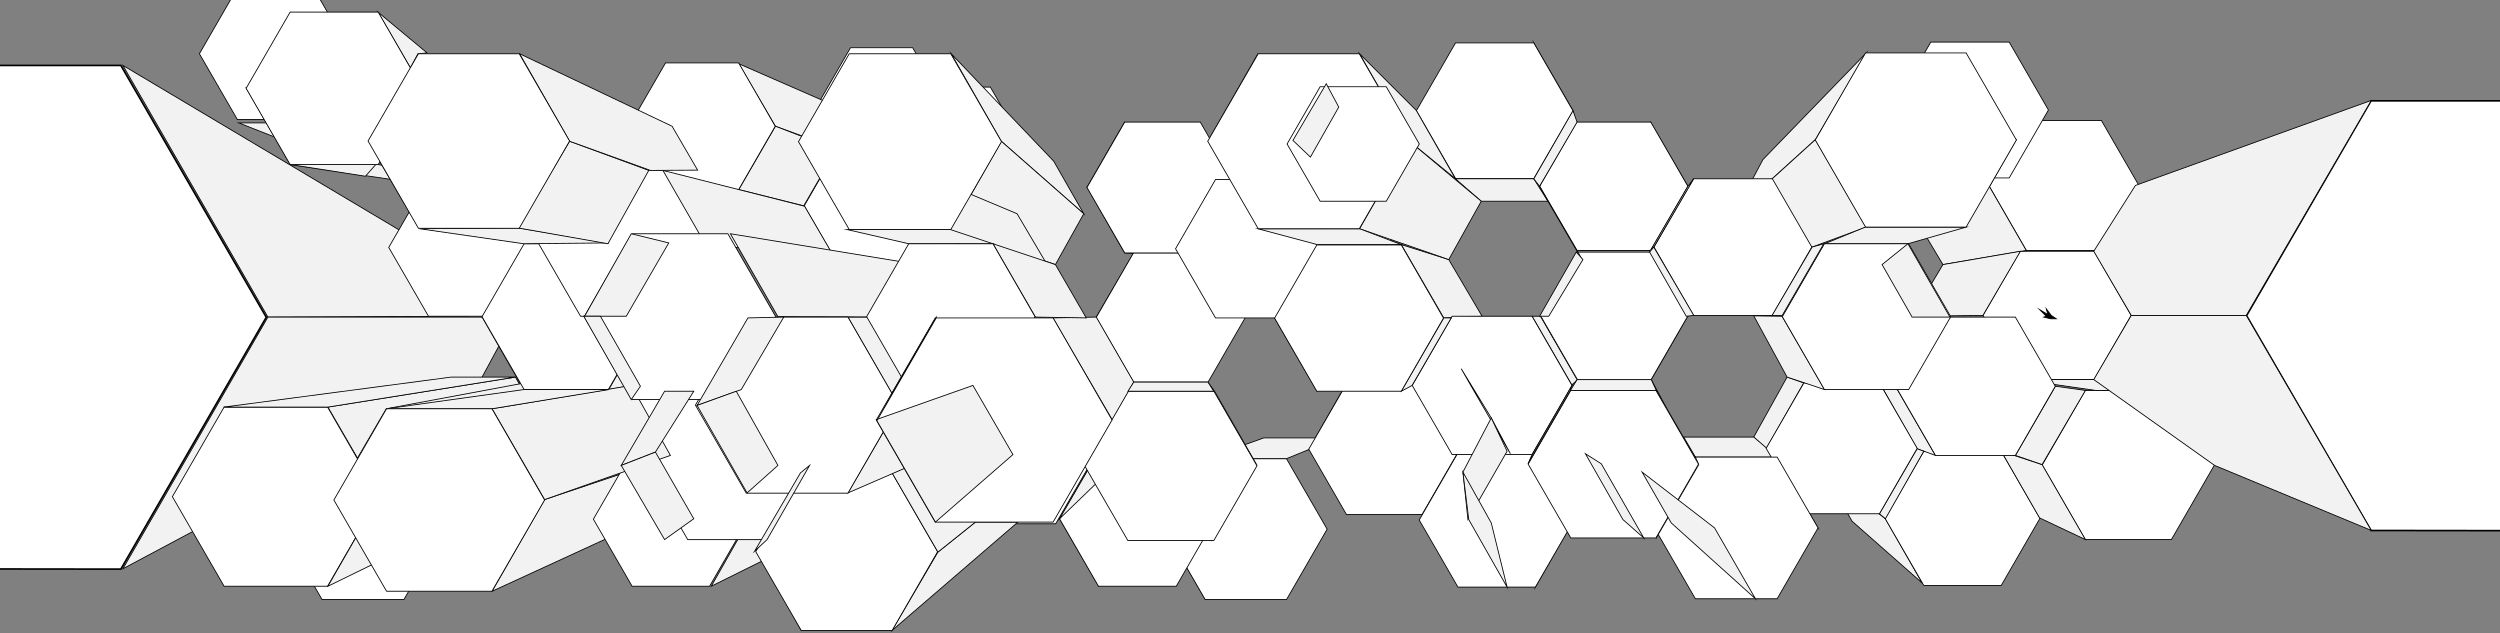 <svg xmlns="http://www.w3.org/2000/svg" width="3000" height="760" viewBox="0 0 3000 760">
  <rect x="0" y="0" width="3000" height="760" fill="#808080" stroke="none"/>
  <defs>
    <style>
      .cls-1 {
        fill: #f2f2f2;
      }

      .cls-1, .cls-2, .cls-3, .cls-4 {
        stroke: #000;
        stroke-miterlimit: 10;
      }

      .cls-2, .cls-3 {
        fill: #fff;
      }

      .cls-3 {
        stroke-width: 2px;
      }
    </style>
  </defs>
  <title>aartics_polygons_all_states</title>
  <g id="_06stage" data-name="06stage">
    <polygon id="s41" class="cls-1" points="1367.5 240.5 1408.5 307.5 1349.5 303.5 1304.5 224.5 1367.5 240.5"/>
    <polygon id="s88" class="cls-1" points="2294.5 255.5 2222.5 255.5 2316.5 213.5 2411.5 213.5 2294.5 255.5"/>
    <polygon id="s40" class="cls-1" points="1315.5 380.5 1360.5 303.5 1419.5 310.5 1378.5 379.5 1315.5 380.5"/>
    <polygon id="s52" class="cls-1" points="1368.5 240.5 1408.5 169.5 1349.5 146.5 1304.5 224.5 1368.5 240.5"/>
    <polygon id="s60" class="cls-1" points="1615.5 460.5 1644.5 450.5 1598.5 525.5 1570.5 539.5 1615.5 460.5"/>
    <polygon id="s62" class="cls-1" points="1397.5 634.5 1542.5 565.5 1577.5 626.5 1446.5 719.5 1397.5 634.5"/>
    <polygon id="s59" class="cls-1" points="1529.5 381.5 1580.5 469.5 1644.5 450.5 1602.5 381.5 1529.5 381.5"/>
    <polygon id="s61" class="cls-1" points="1516.5 525.5 1598.5 525.5 1570.5 539.5 1543.5 550.5 1446.5 550.5 1516.5 525.5"/>
    <polygon id="s57" class="cls-1" points="1650.5 254.5 1687.5 192.5 1509.5 64.5 1449.5 169.5 1650.5 254.5"/>
    <polygon id="s56" class="cls-1" points="1685.5 316.5 1650.5 254.5 1449.5 169.5 1509.5 274.5 1685.5 316.5"/>
    <polygon id="s94" class="cls-1" points="2187.5 564.5 2222.5 625.5 2306.5 699.5 2262.5 622.5 2187.5 564.5"/>
    <polygon id="_42" data-name="42" class="cls-2" points="2401.48 541.5 2308.52 541.5 2262.05 622 2308.52 702.5 2401.48 702.5 2447.95 622 2401.48 541.5"/>
    <polygon id="_50" data-name="50" class="cls-2" points="2521.61 144.5 2431.54 144.5 2386.5 222.5 2431.54 300.51 2521.61 300.51 2566.64 222.5 2521.61 144.5"/>
    <polygon id="_49" data-name="49" class="cls-2" points="2512.96 301.5 2424.04 301.5 2379.59 378.5 2424.04 455.5 2512.96 455.5 2557.41 378.5 2512.96 301.5"/>
    <polygon id="_48" data-name="48" class="cls-2" points="2605.67 468.5 2502.33 468.5 2450.65 558 2502.33 647.5 2605.67 647.5 2657.35 558 2605.67 468.5"/>
    <polygon id="_51" data-name="51" class="cls-2" points="2411.05 50.5 2316.95 50.5 2269.89 132 2316.95 213.5 2411.05 213.5 2458.11 132 2411.05 50.5"/>
    <polygon id="s87" class="cls-1" points="2189.5 317.5 2222.5 255.5 2419.5 167.5 2359.5 272.5 2189.5 317.5"/>
    <polygon id="s90" class="cls-1" points="2294.5 255.5 2386.5 222.5 2431.5 300.5 2331.5 317.5 2294.5 255.5"/>
    <polygon id="s92" class="cls-1" points="2081.5 255.5 2178.5 167.5 2239.5 63.5 2115.5 191.5 2081.5 255.5"/>
    <polygon id="s91" class="cls-1" points="2117.5 317.5 2239.5 272.5 2178.5 167.5 2081.5 255.5 2117.5 317.5"/>
    <polygon id="s89" class="cls-1" points="2331.5 317.5 2424.5 301.5 2379.5 378.5 2294.5 379.5 2331.5 317.5"/>
    <polygon id="s85" class="cls-1" points="2447.5 621.5 2502.5 647.5 2450.5 557.5 2401.5 541.5 2447.5 621.5"/>
    <polygon id="s84" class="cls-1" points="2132.5 548.5 2119.5 538.5 2164.5 616.5 2181.5 633.5 2132.5 548.5"/>
    <polygon id="s82" class="cls-1" points="1987.5 468.5 1981.5 455.5 2018.5 524.5 2038.5 556.5 1987.5 468.5"/>
    <polygon id="s80" class="cls-1" points="1981.5 455.5 2025.5 379.04 2018.5 378.5 1978.5 449.5 1981.5 455.5"/>
    <polygon id="s79" class="cls-1" points="1884.5 468.5 1892.5 455.5 1981.5 455.5 1987.5 468.5 1884.5 468.5"/>
    <polygon id="s78" class="cls-1" points="1838.5 379.5 1848.5 379.5 1892.5 455.5 1886.5 462.5 1838.5 379.5"/>
    <polygon id="s77" class="cls-1" points="1842.5 704.5 1888.5 623.5 1900.5 566.5 1865.5 623.5 1842.5 704.5"/>
    <polygon id="s76" class="cls-1" points="1980.5 146.5 1972.5 193.5 2008.5 255.5 2025.5 223.5 1980.5 146.5"/>
    <polygon id="s75" class="cls-1" points="1840.5 51.5 1865.5 132.5 1901.5 193.5 1887.5 132.5 1840.5 51.5"/>
    <polygon id="s73" class="cls-1" points="1746.5 214.5 1777.5 241.5 1857.5 241.5 1840.5 214.5 1746.5 214.5"/>
    <polygon id="s70" class="cls-1" points="1681.5 293.5 1738.5 311.5 1778.5 379.5 1732.5 381.5 1681.5 293.5"/>
    <polygon id="s68" class="cls-1" points="1892.5 302.5 1892.5 300.52 1980.5 300.5 1981.5 302.5 1892.5 302.5"/>
    <polygon id="s66" class="cls-1" points="2466.5 463.5 2502.5 468.5 2450.5 557.5 2418.5 546.5 2466.5 463.5"/>
    <polygon id="s67" class="cls-1" points="2512.5 455.5 2605.5 468.5 2514.5 468.5 2424.5 455.5 2512.5 455.5"/>
    <polygon id="s97" class="cls-1" points="2104.5 524.5 2119.5 538.5 2164.5 459.5 2144.5 452.5 2104.5 524.5"/>
    <polygon id="s95" class="cls-1" points="2255.5 459.5 2274.5 463.5 2322.5 546.5 2300.5 538.5 2255.5 459.5"/>
    <polygon id="s93" class="cls-1" points="2300.5 538.5 2308.52 541.5 2262.5 622.5 2255.32 616.5 2300.5 538.5"/>
    <polygon id="s58" class="cls-1" points="1602.5 298.5 1580.5 293.5 1529.5 381.5 1554.5 381.5 1602.5 298.5"/>
    <polygon id="s35" class="cls-1" points="1447.5 303.5 1410.5 298.5 1458.5 381.5 1494.5 380.5 1447.5 303.5"/>
    <polygon id="s36" class="cls-1" points="1442.5 299.5 1485.5 225.5 1458.5 215.5 1410.5 298.5 1442.5 299.5"/>
    <polygon id="s83" class="cls-1" points="2034.5 548.5 2020.5 524.5 2104.5 524.5 2132.5 548.5 2034.5 548.5"/>
    <polygon id="_45" data-name="45" class="cls-2" points="2255.32 459.5 2164.68 459.5 2119.36 538 2164.68 616.5 2255.32 616.5 2300.64 538 2255.32 459.5"/>
    <polygon id="_39" data-name="39" class="cls-2" points="1981.31 302.5 1892.93 302.5 1848.74 379.04 1892.93 455.58 1981.31 455.58 2025.5 379.04 1981.31 302.5"/>
    <polygon id="_37" data-name="37" class="cls-2" points="1980.96 146.5 1892.04 146.5 1847.59 223.5 1892.04 300.5 1980.96 300.5 2025.41 223.5 1980.96 146.5"/>
    <polygon id="_36" data-name="36" class="cls-2" points="2126.84 214.5 2032.16 214.5 1984.82 296.5 2032.16 378.5 2126.84 378.5 2174.18 296.5 2126.84 214.5"/>
    <polygon id="s86" class="cls-1" points="2189.5 292.5 2238.5 272.5 2359.5 272.5 2289.5 292.5 2189.5 292.5"/>
    <polygon id="_44" data-name="44" class="cls-2" points="2359.33 63.5 2238.67 63.5 2178.33 168 2238.67 272.5 2359.33 272.5 2419.67 168 2359.33 63.5"/>
    <polygon id="_43" data-name="43" class="cls-2" points="2418.42 380.5 2322.58 380.5 2274.66 463.5 2322.58 546.5 2418.42 546.5 2466.34 463.5 2418.42 380.5"/>
    <polygon id="s96" class="cls-1" points="2189.5 467.5 2144.5 452.5 2104.5 379.04 2138.5 379.5 2189.5 467.5"/>
    <polygon id="_46" data-name="46" class="cls-2" points="2290.36 292.5 2189.33 292.5 2138.81 380 2189.33 467.5 2290.36 467.5 2340.88 380 2290.36 292.5"/>
    <polygon id="_47" data-name="47" class="cls-2" points="2132.57 548.5 2034.42 548.5 1985.35 633.5 2034.42 718.5 2132.57 718.5 2181.65 633.5 2132.57 548.5"/>
    <polygon id="s81" class="cls-1" points="1987.5 645.5 1985.5 633.5 2034.5 548.5 2038.5 557.5 1987.5 645.5"/>
    <polygon id="_26" data-name="26" class="cls-2" points="1449.67 303.5 1360.18 303.5 1315.43 381 1360.18 458.5 1449.67 458.5 1494.41 381 1449.67 303.5"/>
    <polygon id="_27" data-name="27" class="cls-2" points="1440.32 146.5 1349.68 146.5 1304.36 225 1349.68 303.5 1440.32 303.5 1485.64 225 1440.32 146.5"/>
    <polygon id="_28" data-name="28" class="cls-2" points="1554.42 215.5 1458.58 215.5 1410.66 298.5 1458.58 381.5 1554.42 381.5 1602.34 298.5 1554.42 215.5"/>
    <polygon id="_33" data-name="33" class="cls-2" points="1706.42 460.56 1615.81 460.56 1570.5 539.03 1615.81 617.5 1706.42 617.5 1751.72 539.03 1706.42 460.56"/>
    <polygon id="_32" data-name="32" class="cls-2" points="1842.48 543.5 1749.52 543.5 1703.05 624 1749.52 704.5 1842.48 704.5 1888.95 624 1842.48 543.5"/>
    <polygon id="_41" data-name="41" class="cls-2" points="1838.42 379.5 1742.58 379.5 1694.66 462.5 1742.58 545.5 1838.42 545.5 1886.34 462.5 1838.42 379.5"/>
    <polygon id="s74" class="cls-1" points="1840.5 214.5 1847.5 223.5 1892.5 146.5 1887.5 132.5 1840.5 214.5"/>
    <polygon id="_38" data-name="38" class="cls-2" points="1840.54 51.5 1746.62 51.5 1699.66 132.84 1746.62 214.17 1840.54 214.17 1887.5 132.84 1840.54 51.5"/>
    <polygon id="_40" data-name="40" class="cls-2" points="1987.1 468.5 1884.9 468.5 1833.81 557 1884.9 645.5 1987.1 645.5 2038.19 557 1987.1 468.5"/>
    <polygon id="s71" class="cls-1" points="1681.5 469.5 1694.5 462.5 1741.5 381.5 1732.5 381.5 1681.5 469.5"/>
    <polygon id="s69" class="cls-1" points="1691.5 169.5 1777.5 241.5 1738.5 311.5 1631.5 274.5 1691.5 169.5"/>
    <polygon id="_35" data-name="35" class="cls-2" points="1681.52 293.96 1580.17 293.96 1529.5 381.73 1580.17 469.5 1681.52 469.5 1732.19 381.73 1681.52 293.96"/>
    <polygon id="_34" data-name="34" class="cls-2" points="1543.79 550.5 1446.21 550.5 1397.43 635 1446.21 719.5 1543.79 719.5 1592.57 635 1543.79 550.5"/>
    <polygon id="s55" class="cls-1" points="1681.5 293.5 1631.5 274.5 1509.5 274.5 1580.5 293.5 1681.5 293.5"/>
    <polygon id="s72" class="cls-1" points="1631.5 64.5 1699.5 132.5 1746.5 214.5 1691.5 169.5 1631.5 64.5"/>
    <polygon id="_31" data-name="31" class="cls-2" points="1631.12 64.5 1509.88 64.5 1449.26 169.5 1509.88 274.5 1631.12 274.5 1691.74 169.5 1631.12 64.5"/>
    <polygon id="s110" class="cls-1" points="1035.5 193.5 1100.5 194.5 1101.5 186.5 1028.5 187.5 1035.5 193.5"/>
    <polygon id="s1" class="cls-1" points="286.5 147.5 378.5 147.5 451.5 181.5 375.5 182.5 286.5 147.5"/>
    <polygon id="_2" data-name="2" class="cls-2" points="376.11 -14.5 284.89 -14.5 239.28 64.5 284.89 143.5 376.11 143.5 421.72 64.5 376.11 -14.5"/>
    <polygon id="s33" class="cls-1" points="147.5 78.5 321.5 380.5 562.5 379.5 513.5 296.5 147.5 78.5"/>
    <polygon id="s32" class="cls-1" points="147.5 682.5 578.5 452.5 617.5 380.5 321.5 380.5 147.5 682.5"/>
    <polygon id="s3" class="cls-1" points="393.5 488.5 455.5 595.5 659.5 525.5 618.5 452.5 393.5 488.5"/>
    <polygon id="s20" class="cls-1" points="1019.5 170.5 1220.5 256.5 1253.5 193.5 1080.5 64.5 1019.5 170.5"/>
    <polygon id="s23" class="cls-1" points="1222.5 379.5 1257.5 442.5 1150.5 467.5 1099.5 380.5 1222.5 379.5"/>
    <polygon id="s50" class="cls-1" points="1017.5 380.5 1099.5 380.5 1150.5 467.5 1078.5 486.5 1017.5 380.5"/>
    <polygon id="s19" class="cls-1" points="470.5 215.5 560.5 215.5 453.5 197.5 348.5 197.5 470.5 215.5"/>
    <polygon id="s18" class="cls-1" points="441.5 169.5 578.5 206.5 628.5 292.5 502.5 273.5 441.5 169.5"/>
    <polygon id="s17" class="cls-1" points="695.5 379.5 578.5 380.5 628.5 292.5 730.5 319.5 695.5 379.5"/>
    <polygon id="s16" class="cls-1" points="695.5 379.5 731.5 440.5 628.5 467.5 578.5 380.5 695.5 379.5"/>
    <polygon id="s15" class="cls-1" points="744.5 524.5 659.5 524.5 590.5 549.5 685.5 549.5 744.5 524.5"/>
    <polygon id="s14" class="cls-1" points="463.5 490.5 731.5 440.5 699.5 504.5 400.5 598.5 463.5 490.5"/>
    <polygon id="s9" class="cls-1" points="1108.5 194.5 1068.5 173.5 1108.5 104.5 1144.5 131.5 1108.5 194.5"/>
    <polygon id="s8" class="cls-1" points="1108.5 194.5 1144.5 256.5 1108.5 242.5 1068.5 173.5 1108.5 194.5"/>
    <polygon id="s7" class="cls-1" points="1144.5 256.5 1220.5 256.5 1188.5 242.5 1108.5 242.5 1144.5 256.5"/>
    <polygon id="_9" data-name="9" class="cls-2" points="1095.2 57.28 1020.59 57.28 983.29 121.89 1020.59 186.5 1095.2 186.5 1132.5 121.89 1095.2 57.28"/>
    <polygon id="s48" class="cls-1" points="1108.5 317.5 1081.5 314.5 1120.5 246.5 1144.5 256.5 1108.5 317.5"/>
    <polygon id="s54" class="cls-1" points="886.5 76.5 989.5 121.5 1026.5 186.5 930.5 151.5 886.5 76.5"/>
    <polygon id="_10" data-name="10" class="cls-2" points="1081.97 179.5 1004.03 179.5 965.06 247 1004.03 314.5 1081.97 314.5 1120.94 247 1081.97 179.5"/>
    <polygon id="_5" data-name="5" class="cls-2" points="484.65 549.5 386.5 549.5 337.43 634.5 386.5 719.5 484.65 719.5 533.73 634.5 484.65 549.5"/>
    <polygon id="s43" class="cls-1" points="590.5 709.5 777.5 623.5 823.5 542.5 653.5 599.5 590.5 709.5"/>
    <polygon id="s53" class="cls-1" points="853.5 703.5 899.5 622.5 1037.5 567.5 1004.5 628.5 853.5 703.5"/>
    <polygon id="_14" data-name="14" class="cls-2" points="851.5 542.5 758.52 542.5 712.05 623 758.52 703.5 851.48 703.5 897.95 623 851.5 542.5"/>
    <polygon id="_13" data-name="13" class="cls-2" points="804.44 379.5 708.02 379.5 659.82 463 708.02 546.5 804.44 546.5 852.65 463 804.44 379.5"/>
    <polygon id="s29" class="cls-1" points="1329 567.5 1271.5 622.5 1318.5 703.5 1363.5 628.5 1329 567.5"/>
    <polygon id="_23" data-name="23" class="cls-2" points="1411.51 541.83 1318.17 541.83 1271.5 622.66 1318.17 703.5 1411.51 703.5 1458.18 622.66 1411.51 541.83"/>
    <polygon id="s27" class="cls-1" points="1364.5 503.5 1434.5 504.5 1409.5 541.5 1318.5 541.5 1364.5 503.5"/>
    <polygon id="s28" class="cls-1" points="1328.5 567.5 1364.5 503.5 1318.5 541.5 1271.5 622.5 1328.5 567.5"/>
    <polygon id="_19" data-name="19" class="cls-2" points="1266.86 462.96 1171.29 462.96 1123.5 545.73 1171.29 628.5 1266.86 628.5 1314.65 545.73 1266.86 462.96"/>
    <polygon id="s26" class="cls-1" points="961.5 756.5 1147.5 628.5 1109.5 567.5 909.5 661.5 961.5 756.5"/>
    <polygon id="_15" data-name="15" class="cls-2" points="928.1 469.5 825.29 469.5 773.89 558.53 825.29 647.57 928.1 647.57 979.5 558.53 928.1 469.5"/>
    <polygon id="s42" class="cls-1" points="886.5 227.5 964.5 247 1003.5 179.5 930.5 151.5 886.5 227.5"/>
    <polygon id="_8" data-name="8" class="cls-2" points="886.38 75.5 798.62 75.5 754.74 151.5 798.62 227.5 886.38 227.5 930.26 151.5 886.38 75.5"/>
    <polygon id="s2" class="cls-1" points="348.5 197.5 295.5 105.5 453.5 194.5 438.5 211.5 348.5 197.5"/>
    <polygon id="_6" data-name="6" class="cls-2" points="609.57 214.29 514.19 214.29 466.5 296.9 514.19 379.5 609.57 379.5 657.26 296.9 609.57 214.29"/>
    <polygon id="s45" class="cls-1" points="730.5 467.5 757.5 462.5 804.5 380.5 780.5 380 730.5 467.5"/>
    <polygon id="_12" data-name="12" class="cls-2" points="729.98 292.5 628.95 292.5 578.43 380 628.95 467.5 729.98 467.5 780.5 380 729.98 292.5"/>
    <polygon id="_11" data-name="11" class="cls-2" points="797.88 204.16 696.66 204.16 646.04 291.83 696.66 379.5 797.88 379.5 848.5 291.83 797.88 204.16"/>
    <polygon id="s100" class="cls-1" points="795.5 204.5 845.5 291.5 1004.5 314.5 965.5 247.5 795.5 204.5"/>
    <polygon id="s49" class="cls-1" points="876.5 280.5 1108.5 318.5 1144.5 380.51 933.5 380 876.5 280.5"/>
    <polygon id="s4" class="cls-1" points="628.5 292.5 503.5 274.5 621.5 273.5 730.5 291.5 628.5 292.5"/>
    <polygon id="_17" data-name="17" class="cls-2" points="1188.41 104.5 1108.74 104.5 1068.9 173.5 1108.74 242.5 1188.41 242.5 1228.25 173.5 1188.41 104.5"/>
    <polygon id="s34" class="cls-1" points="453.5 14.5 512.5 63.5 501.5 64.5 492.5 81.5 453.5 14.5"/>
    <polygon id="_3" data-name="3" class="cls-2" points="393.06 488.5 268.94 488.5 206.87 596 268.94 703.5 393.06 703.5 455.13 596 393.06 488.5"/>
    <polygon id="_4" data-name="4" class="cls-2" points="453.83 14.5 348.17 14.5 295.35 106 348.17 197.5 453.83 197.5 506.65 106 453.83 14.5"/>
    <polygon id="s107" class="cls-1" points="1141.5 64.5 1264.5 193.5 1300.5 256.5 1201.5 169.5 1141.5 64.5"/>
    <polygon id="s106" class="cls-1" points="1141.5 275.5 1201.5 169.5 1300.5 256.5 1266.5 317.5 1191.57 292.32 1141.5 275.5"/>
    <polygon id="s65" class="cls-1" points="967.5 558.5 1072.74 558.5 1065.5 567.5 956.5 567.5 967.5 558.5"/>
    <polygon id="s21" class="cls-1" points="1220.5 256.5 1256.5 317.5 1076.5 275.5 1015.5 170.5 1220.5 256.5"/>
    <polygon id="s30" class="cls-1" points="1090.5 292.5 1191.5 292.5 1140.5 275.5 1016.5 275.5 1090.5 292.5"/>
    <polygon id="s22" class="cls-1" points="1256.5 317.5 1222.5 379.5 1099.5 380.5 1150.5 292.5 1256.5 317.5"/>
    <polygon id="_24" data-name="24" class="cls-2" points="1140.91 64.5 1019.09 64.5 958.18 170 1019.09 275.5 1140.91 275.5 1201.82 170 1140.91 64.5"/>
    <polygon id="s102" class="cls-1" points="1070.5 756.5 1221.5 626.5 1170.5 626.5 1125.5 662.5 1070.5 756.5"/>
    <polygon id="_21" data-name="21" class="cls-2" points="1070.56 567.5 961.44 567.5 906.88 662 961.44 756.5 1070.56 756.5 1125.12 662 1070.56 567.5"/>
    <polygon id="s64" class="cls-1" points="1125.5 662.5 1070.5 567.5 1122.5 545.5 1170.5 626.5 1125.5 662.5"/>
    <polygon id="s47" class="cls-1" points="621.5 273.5 683.5 169.5 778.5 204.5 729.5 292.5 621.5 273.5"/>
    <polygon id="s46" class="cls-1" points="623.5 64.5 683.5 169.5 780.5 204.5 837.15 204.16 806.5 151.5 623.5 64.5"/>
    <polygon id="s44" class="cls-1" points="653.5 599.5 804.5 546.5 757.5 462.5 590.5 490.5 653.5 599.5"/>
    <polygon id="s5" class="cls-1" points="730.5 467.5 590.5 490.5 463.5 490.5 628.5 467.5 730.5 467.5"/>
    <polygon id="s37" class="cls-1" points="1453.5 648.5 1458.5 622.5 1411.5 541.5 1400.5 558.5 1453.5 648.5"/>
    <polygon id="s108" class="cls-1" points="1508.5 558.5 1489.5 527.5 1449.5 458.5 1457.5 469.5 1508.5 558.5"/>
    <polygon id="_29" data-name="29" class="cls-2" points="1456.67 469.5 1353.33 469.5 1301.65 559 1353.33 648.5 1456.67 648.5 1508.35 559 1456.67 469.5"/>
    <polygon id="s104" class="cls-1" points="1334.5 503.5 1360.5 458.5 1315.5 380.5 1263.5 381.5 1334.5 503.5"/>
    <polygon id="_7" data-name="7" class="cls-2" points="623.04 64.5 502.11 64.5 441.65 169.22 502.11 273.95 623.04 273.95 683.5 169.22 623.04 64.5"/>
    <polygon id="s105" class="cls-1" points="1266.5 317.5 1303.5 381.5 1242.5 380.5 1191.5 292.5 1266.5 317.5"/>
    <polygon id="_22" data-name="22" class="cls-2" points="1191.52 292.5 1090.48 292.5 1039.96 380 1090.48 467.5 1191.52 467.5 1242.04 380 1191.52 292.5"/>
    <polygon id="s103" class="cls-1" points="1353.5 469.5 1456.5 469.5 1449.5 458.5 1360.5 458.5 1353.5 469.5"/>
    <polygon id="s101" class="cls-1" points="1017.5 591.5 1123.5 545.5 1170.5 462.5 1078.5 486.5 1017.5 591.5"/>
    <polygon id="s99" class="cls-1" points="590.5 549.5 455.5 595.5 393.5 703.5 534.5 634.5 590.5 549.5"/>
    <polygon id="_18" data-name="18" class="cls-2" points="590.3 490.5 463.86 490.5 400.64 600 463.86 709.5 590.3 709.5 653.52 600 590.3 490.5"/>
    <polygon id="_20" data-name="20" class="cls-2" points="1017.5 380.51 895.5 380.51 834.5 486.17 895.5 591.82 1017.5 591.82 1078.5 486.17 1017.5 380.51"/>
    <polygon id="_30" data-name="30" class="cls-2" points="1263.72 381.5 1122.28 381.5 1051.55 504 1122.28 626.5 1263.72 626.5 1334.45 504 1263.72 381.5"/>
    <polygon id="s98" class="cls-1" points="268.5 488.5 541.5 452.5 618.5 452.5 393.5 488.5 268.5 488.5"/>
    <polygon id="_16" data-name="16" class="cls-2" points="873.45 280.5 758.55 280.5 701.11 380 758.55 479.5 873.45 479.5 930.89 380 873.45 280.5"/>
    <polygon id="s11" class="cls-1" points="832.5 469.5 797.5 469.5 745.5 558.5 786.5 542.5 832.5 469.5"/>
    <polygon id="s10" class="cls-1" points="797.5 647.5 832.5 622.5 786.5 542.5 745.5 558.5 797.5 647.5"/>
    <polygon id="s6" class="cls-1" points="802.5 291.5 757.5 280.5 701.5 379.5 751.5 379.5 802.5 291.5"/>
    <polygon id="s12" class="cls-1" points="720.5 379.5 700.5 379.5 757.5 479.5 768.5 463.5 720.5 379.5"/>
    <polygon id="s25" class="cls-1" points="940.5 380.5 889.5 467.5 836.5 486.5 897.5 381.5 940.5 380.5"/>
    <polygon id="s24" class="cls-1" points="883.5 469.5 933.5 558.5 896.5 591.5 836.5 486.5 883.5 469.5"/>
    <polygon id="s31" class="cls-1" points="971.5 558.5 960.5 567.5 905.5 661.5 920.5 647.5 971.5 558.5"/>
    <polygon id="s38" class="cls-1" points="1167.5 462.5 1215.5 545.5 1122.5 626.5 1051.5 503.5 1167.5 462.5"/>
    <polygon id="_25" data-name="25" class="cls-2" points="1663.51 104.08 1584.17 104.08 1544.5 172.79 1584.17 241.5 1663.51 241.5 1703.17 172.79 1663.51 104.08"/>
    <polygon id="s63" class="cls-1" points="1572.5 188.5 1606.5 128.5 1591.5 100.5 1551.5 168.5 1572.5 188.5"/>
    <polygon id="_1" data-name="1" class="cls-3" points="319.5 380.72 145.01 682.95 -204.5 682.5 -379.5 380.5 -204.5 78.5 145.01 78.5 319.5 380.72"/>
    <polygon id="xx05" class="cls-1" points="1833.5 556.5 1838.5 545.5 1886.5 462.5 1884.5 468.5 1833.5 556.5"/>
    <polygon id="xx01" class="cls-1" points="2289.5 292.5 2258.5 317.5 2294.5 380.5 2339.88 380.5 2289.5 292.5"/>
    <polygon id="xx02" class="cls-1" points="2188.5 292.5 2174.5 296.5 2126.5 378.5 2138.68 378.5 2188.5 292.5"/>
    <polygon id="xx03" class="cls-1" points="1984.5 296.5 1980.5 300.5 2025.5 223.5 2032.5 214.5 1984.5 296.5"/>
    <polygon id="xx04" class="cls-1" points="1979.5 302.5 1984.5 296.5 2032.5 378.5 2023.5 379.5 1979.5 302.5"/>
    <polygon id="xxx07" class="cls-1" points="1857.5 241.5 1847.5 223.5 1892.5 300.5 1898.5 311.5 1857.5 241.5"/>
    <polygon id="xxx06" class="cls-1" points="1858.5 379.5 1847.5 379.5 1891.5 302.5 1899.5 311.5 1858.5 379.5"/>
    <polygon id="s51" class="cls-1" points="1123.5 381.5 1052.5 504.5 1072.5 468.5 1123.5 380.5 1123.5 381.5"/>
    <polygon id="yy1" class="cls-1" points="1753.5 442.5 1789.5 501.5 1812.5 544.5 1765 462.67 1753.5 442.5"/>
    <polygon id="yy2" class="cls-1" points="1761.5 623.5 1755.5 566.5 1789.5 501.5 1808.5 541.5 1761.5 623.5"/>
    <polygon id="yy3" class="cls-1" points="1808.5 704.5 1789.5 627.5 1755.5 566.5 1762.5 623.5 1808.5 704.5"/>
    <polygon id="yy4" class="cls-1" points="1902.5 544.5 1921.5 556.5 1972.5 645.5 1947.5 623.5 1902.5 544.5"/>
    <polygon id="yy5" class="cls-1" points="1970.5 566.5 2005.5 627.5 2106.5 718.5 2057.5 633.5 1970.5 566.5"/>
    <polygon id="c1" class="cls-3" points="3292.5 378.97 3143.56 636.95 2845.22 636.57 2695.84 378.78 2845.22 121 3143.56 121 3292.5 378.97"/>
    <polygon id="bee2" class="cls-4" points="2447.5 371.5 2455.5 379.5 2452.5 380.5 2460.5 382.5 2467.5 382.5 2461.5 378.5 2455.5 370.5 2457.5 377.5 2447.5 371.5"/>
    <polygon id="k01" class="cls-1" points="2557.5 378.5 2695.5 378.5 2845.5 120.5 2562.5 222.5 2512.5 301.5 2557.5 378.5"/>
    <polygon id="k02" class="cls-1" points="2512.5 455.5 2657.5 558.5 2845.5 636.5 2695.5 378.5 2557.5 378.5 2512.5 455.5"/>
  </g>
</svg>
